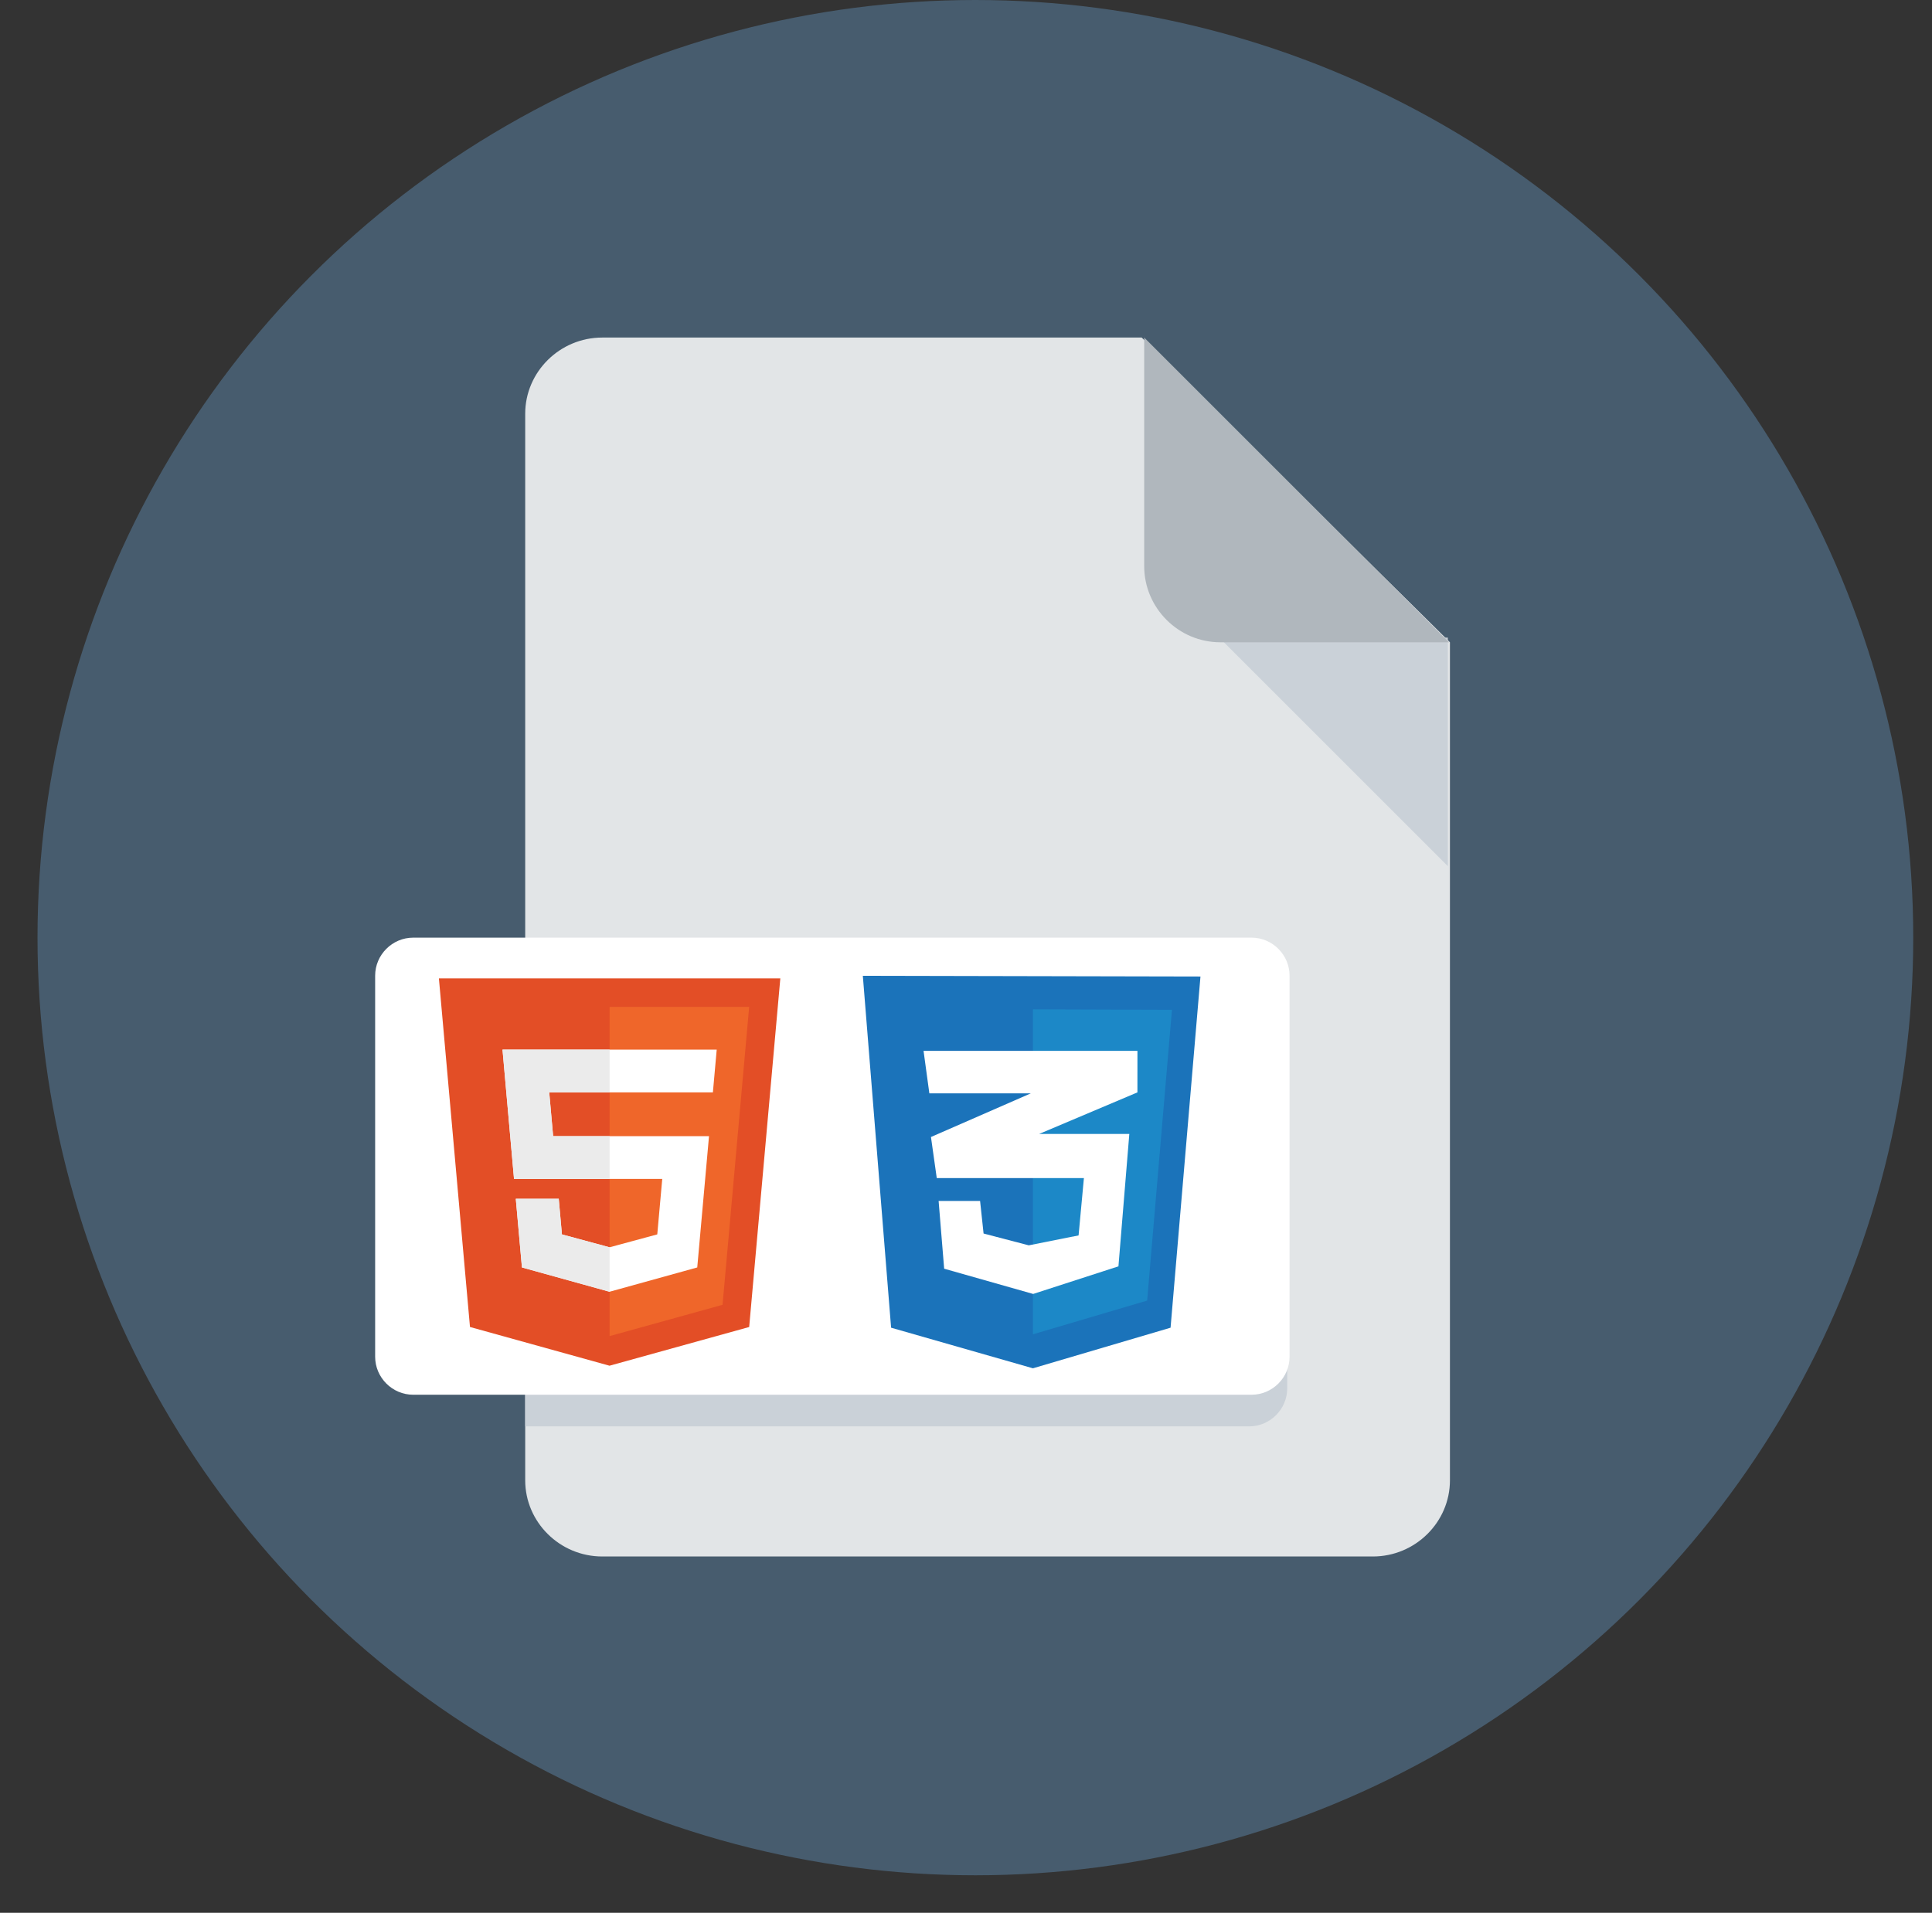 <svg width="103" height="102" viewBox="0 0 103 102" fill="none" xmlns="http://www.w3.org/2000/svg">
<rect x="0" y="0" width="103" height="102" fill="#333333" stroke="none"/>
<circle cx="52" cy="50" r="50" fill="#475C6E"/>
<path d="M32.108 18C29.849 18 28 19.828 28 22.062V78.938C28 81.172 29.849 83 32.108 83H73.192C75.451 83 77.3 81.172 77.3 78.938V34.25L60.867 18H32.108Z" fill="#E2E5E7"/>
<path d="M77.188 46.188L65 34H77.188V46.188Z" fill="#CAD1D8"/>
<path d="M65.062 34.25H77.25L61 18V30.188C61 32.422 62.828 34.25 65.062 34.25Z" fill="#B0B7BD"/>
<path d="M66.594 74.031H28V76.062H66.594C67.711 76.062 68.625 75.148 68.625 74.031V72C68.625 73.117 67.711 74.031 66.594 74.031Z" fill="#CAD1D8"/>
<path d="M68.75 72.344C68.75 73.461 67.836 74.375 66.719 74.375H22.031C20.914 74.375 20 73.461 20 72.344V52.031C20 50.914 20.914 50 22.031 50H66.719C67.836 50 68.75 50.914 68.75 52.031V72.344Z" fill="white"/>
<path d="M25.056 70.762L23.399 52.173H41.601L39.941 70.763L32.495 72.827L25.056 70.762Z" fill="#E34E26"/>
<path d="M32.5 53.692V71.248L38.521 69.579L39.94 53.692H32.5Z" fill="#EF662A"/>
<path d="M26.79 55.972L27.404 62.867H35.306L35.041 65.824L32.497 66.512L29.957 65.825L29.788 63.926H27.499L27.826 67.587L32.496 68.883L37.172 67.587L37.799 60.587H29.489L29.281 58.252H37.999H38.006L38.21 55.972H26.79Z" fill="white"/>
<path d="M32.5 55.972H26.79L27.404 62.867H32.5V60.587H29.489L29.281 58.252H32.5V55.972Z" fill="#EBEBEB"/>
<path d="M32.5 66.511L32.497 66.512L29.958 65.825L29.788 63.926H27.499L27.826 67.587L32.496 68.883L32.5 68.882V66.511Z" fill="#EBEBEB"/>
<g clip-path="url(#clip0_1_318)">
<path d="M47.507 70.8L46 52.035L64 52.073L62.406 70.8L55.068 72.965L47.507 70.8Z" fill="#1B73BA"/>
<path d="M55.068 71.153V53.822L62.48 53.847L61.158 69.353L55.068 71.153Z" fill="#1C88C7"/>
<path d="M60.64 56.038H49.237L49.546 58.303H54.957L49.632 60.631L49.941 62.821H57.786L57.502 65.879L54.846 66.408L52.437 65.778L52.251 64.042H50.04L50.336 67.654L55.08 69L59.627 67.528L60.207 60.467H55.401L60.639 58.252L60.64 56.038Z" fill="white"/>
</g>
<defs>
<clipPath id="clip0_1_318">
<rect width="18" height="21" fill="white" transform="translate(46 52)"/>
</clipPath>
</defs>
</svg>
